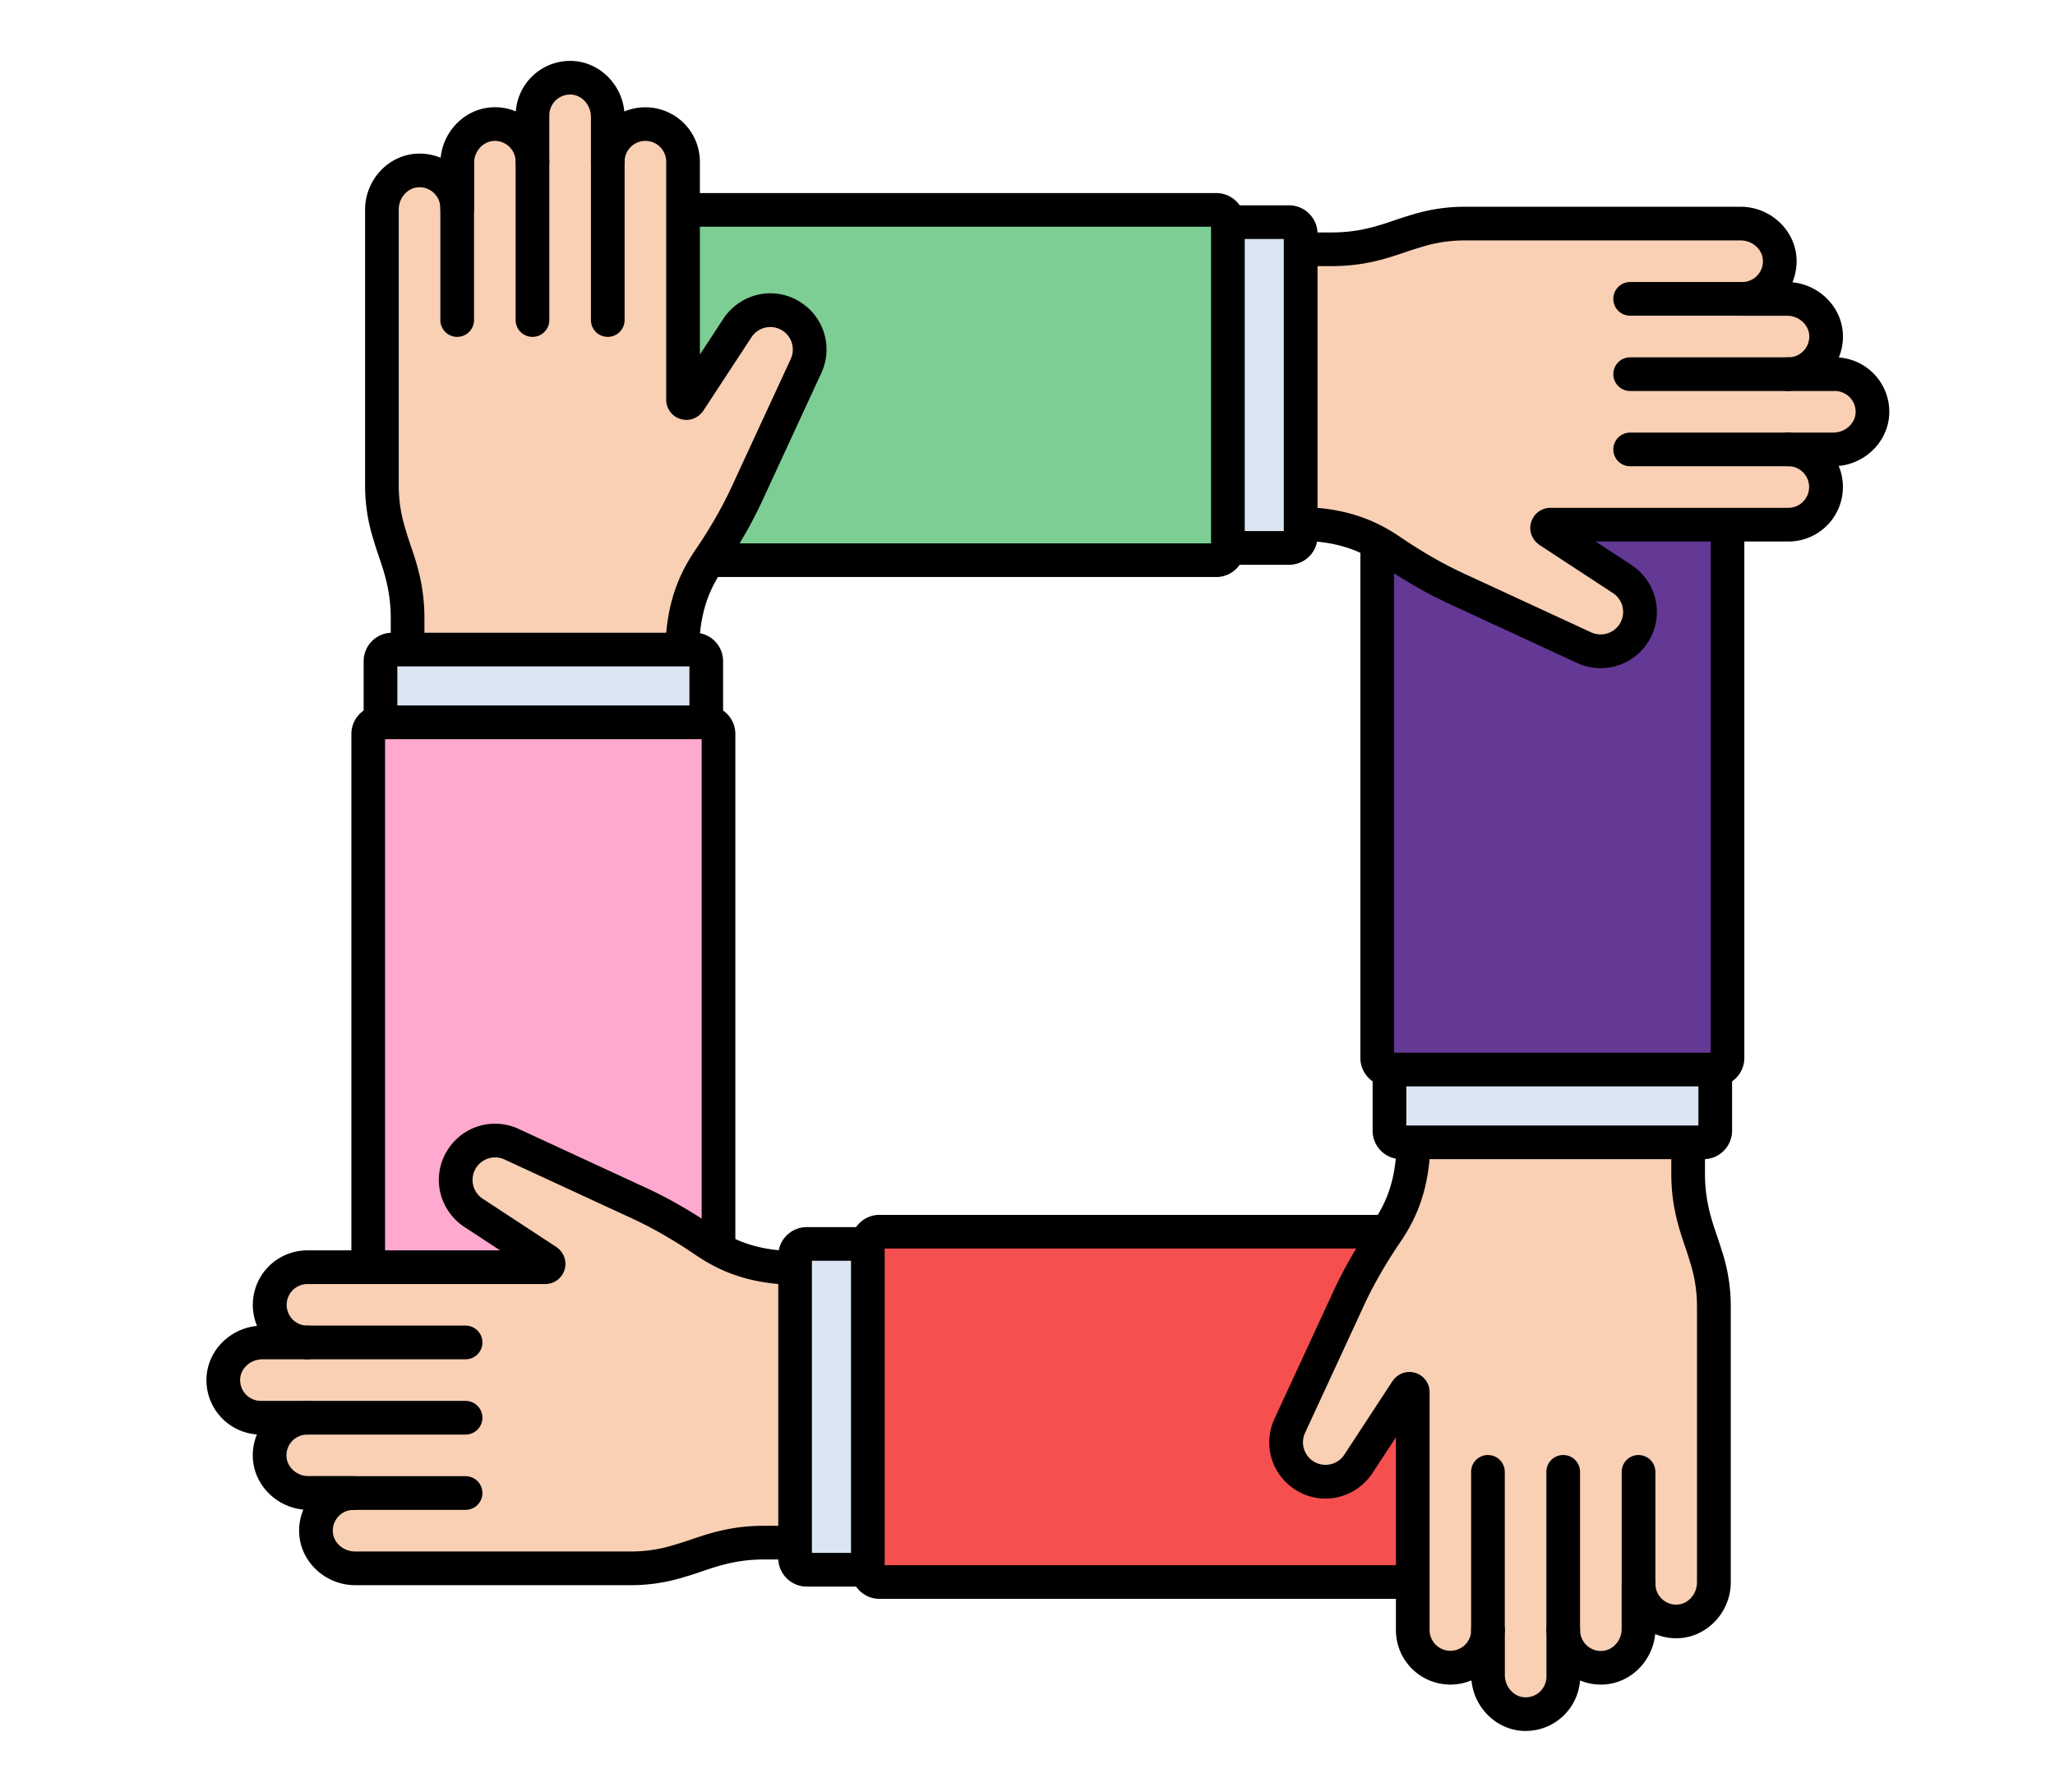 <svg id="Layer_1" data-name="Layer 1" xmlns="http://www.w3.org/2000/svg" viewBox="0 0 2496.42 2176.75"><defs><style>.cls-1{fill:#7dce94;}.cls-2{fill:#dae6f1;}.cls-3{fill:#f9d0b4;}.cls-4{fill:#ffa9d0;}.cls-5{fill:#f64f50;}.cls-6{fill:#643895;}</style></defs><title>contato</title><g id="Layer_19" data-name="Layer 19"><path class="cls-1" d="M1477.54,255H829.78V485.56a4.08,4.08,0,0,0,7.41,2.35L896.73,397a47.81,47.81,0,0,1,82.66,47.19l-69.31,149.9c-13.41,29.86-29.9,58.18-48.28,85.27-.25.36-.48.75-.72,1.11h616.45a14.11,14.11,0,0,0,14.11-14.09V269.07a14.1,14.1,0,0,0-14.1-14.1Z"/><path class="cls-2" d="M843.87,789.07H476.31a14.1,14.1,0,0,0-14.1,14.1v74.29H858V803.17a14.08,14.08,0,0,0-14.09-14.1Z"/><path class="cls-3" d="M962.3,384.86A47.83,47.83,0,0,0,896.73,397l-59.54,90.87a4.08,4.08,0,0,1-7.41-2.35V196.45a45.74,45.74,0,0,0-90.52-9.28,46.47,46.47,0,0,0-.94,9.28V142.07c0-25-19.29-46.88-44.33-47.64a45.75,45.75,0,0,0-47.14,45.71v56.3a45.73,45.73,0,0,0-47.14-45.71c-25,.75-44.32,22.58-44.32,47.63v54.38A45.73,45.73,0,0,0,508.25,207c-25,.75-44.33,22.59-44.33,47.63v335.2a195.82,195.82,0,0,0,9.49,60.23c7,25.23,21.71,53.64,21.71,101v38H828.18l.81-7.36c2.09-49.54,17-79,32.79-102.3,18.38-27.09,34.87-55.41,48.29-85.26l69.31-149.9a47.81,47.81,0,0,0-17.08-59.39Z"/><path class="cls-4" d="M858.76,877.46H461.42a14.09,14.09,0,0,0-14.09,14.09V1539.3h215a4.08,4.08,0,0,0,2.36-7.41l-90.87-59.54A47.81,47.81,0,0,1,621,1389.69L770.93,1459c29.85,13.42,58.17,29.91,85.26,48.29,5.17,3.51,10.72,7,16.66,10.24v-626a14.08,14.08,0,0,0-14.09-14.09Z"/><path class="cls-2" d="M980,1511.12a14.1,14.1,0,0,0-14.1,14.11v367.55a14.11,14.11,0,0,0,14.1,14.11h74.29V1511.13H980Z"/><path class="cls-3" d="M958.5,1540.09c-49.54-2.09-79-17-102.31-32.79-27.08-18.38-55.4-34.87-85.25-48.29L621,1389.7a47.81,47.81,0,0,0-47.19,82.66l90.87,59.54a4.08,4.08,0,0,1-2.36,7.41H373.25a45.74,45.74,0,0,0-9.27,90.52,46.44,46.44,0,0,0,9.27.94H318.87c-25,0-46.88,19.3-47.63,44.33A45.73,45.73,0,0,0,317,1722.24h56.29a45.74,45.74,0,0,0-45.71,47.14c.76,25,22.59,44.33,47.64,44.33h54.38a45.73,45.73,0,0,0-45.71,47.14c.75,25,22.58,44.33,47.62,44.33h335.2a195.83,195.83,0,0,0,60.23-9.5c25.23-7,53.64-21.71,101-21.71h38v-333Z"/><path class="cls-5" d="M1708.7,1688.83l-59.55,90.87a47.81,47.81,0,0,1-82.66-47.19l69.31-149.9c13.41-29.86,29.91-58.18,48.29-85.26.24-.36.47-.75.72-1.11H1068.35a14.09,14.09,0,0,0-14.1,14.09v397.33a14.09,14.09,0,0,0,14.09,14.1h647.75V1691.17a4.06,4.06,0,0,0-7.39-2.34Z"/><path class="cls-2" d="M1687.92,1299.28v74.29a14.1,14.1,0,0,0,14.1,14.1h367.56a14.1,14.1,0,0,0,14.1-14.1v-74.29Z"/><path class="cls-3" d="M2072.46,1526.65c-7-25.23-21.71-53.64-21.71-101v-38h-333l-.81,7.37c-2.1,49.53-17,79-32.8,102.3-18.38,27.09-34.87,55.4-48.28,85.27l-69.31,149.9a47.81,47.81,0,0,0,82.66,47.19l59.55-90.87a4.08,4.08,0,0,1,7.41,2.35v289.1a45.74,45.74,0,0,0,90.52,9.28,46.47,46.47,0,0,0,.94-9.28v54.38c0,25,19.29,46.88,44.33,47.64a45.75,45.75,0,0,0,47.14-45.71v-56.3a45.72,45.72,0,0,0,47.14,45.71c25-.75,44.32-22.58,44.32-47.63V1924a45.74,45.74,0,0,0,47.15,45.71c25-.75,44.32-22.59,44.32-47.62v-335.2a196.45,196.45,0,0,0-9.52-60.23Z"/><path class="cls-6" d="M1883.54,637.43a4.09,4.09,0,0,0-2.36,7.42l90.87,59.54a47.81,47.81,0,0,1-47.19,82.66L1775,717.74c-29.85-13.42-58.18-29.91-85.26-48.29-5.17-3.51-10.73-7-16.67-10.24v626a14.11,14.11,0,0,0,14.1,14.1h397.34a14.09,14.09,0,0,0,14.09-14.1V637.43Z"/><path class="cls-2" d="M1565.93,269.86h-74.29V665.61h74.29a14.09,14.09,0,0,0,14.09-14.1V284A14.09,14.09,0,0,0,1565.93,269.86Z"/><path class="cls-3" d="M2228.94,454.51h-56.29a45.75,45.75,0,0,0,45.71-47.14c-.75-25-22.59-44.33-47.63-44.33h-54.38a45.74,45.74,0,0,0,45.71-47.14c-.76-25-22.59-44.33-47.64-44.33H1779.23a195.83,195.83,0,0,0-60.23,9.5c-25.24,7-53.65,21.71-101,21.71h-38V635.83l7.36.81c49.54,2.09,79.05,17,102.31,32.79,27.08,18.38,55.4,34.88,85.26,48.29L1924.84,787A47.81,47.81,0,0,0,1972,704.37l-90.87-59.54a4.08,4.08,0,0,1,2.35-7.41h289.11a45.74,45.74,0,0,0,9.27-90.51,46.44,46.44,0,0,0-9.27-.94H2227c25,0,46.88-19.3,47.63-44.33a45.69,45.69,0,0,0-45.69-47.13Z"/><path d="M738.32,176a20.45,20.45,0,0,0-20.45,20.45V388.79a20.45,20.45,0,1,0,40.9,0V196.45A20.45,20.45,0,0,0,738.32,176Z"/><path d="M646.86,176a20.45,20.45,0,0,0-20.45,20.45V388.79a20.45,20.45,0,1,0,40.9,0V196.45A20.44,20.44,0,0,0,646.86,176Z"/><path d="M555.39,176a20.45,20.45,0,0,0-20.45,20.45V388.79a20.45,20.45,0,0,0,40.9,0V196.45A20.44,20.44,0,0,0,555.39,176Z"/><path d="M843.88,768.62H476.31a34.59,34.59,0,0,0-34.55,34.55v67.5a20.45,20.45,0,0,0,40.9,0V809.52H837.51v60.59a20.45,20.45,0,1,0,40.9,0v-67A34.56,34.56,0,0,0,843.88,768.62Z"/><path d="M973.64,367.85c-31-20.67-72.11-13-94,18l-29.41,44.88V196.45a66.4,66.4,0,0,0-20.41-47.77,66.35,66.35,0,0,0-71.37-13.23C755.22,102,727.83,75,694.62,74a66.18,66.18,0,0,0-68,61.31,65.64,65.64,0,0,0-27.47-5c-33.2,1-60.57,27.94-63.84,61.38a66.8,66.8,0,0,0-27.63-5.08c-35.38,1.06-64.16,31.6-64.16,68.06v335.2A215.66,215.66,0,0,0,453.84,656c1.82,6.48,4,12.87,6.28,19.63,6.83,20.09,14.57,42.87,14.57,75.49v28.54a20.45,20.45,0,0,0,40.9,0V751.08c0-39.37-9.28-66.69-16.74-88.65-2.16-6.33-4.19-12.31-5.7-17.79-.08-.29-.17-.56-.25-.85a175.24,175.24,0,0,1-8.52-53.93V254.66c0-14.58,11-26.78,24.49-27.18a25.28,25.28,0,0,1,26.07,25.27,20.45,20.45,0,0,0,40.9,0V198.37c0-14.59,11-26.78,24.49-27.18a25.26,25.26,0,0,1,26.07,25.26,20.45,20.45,0,1,0,40.9,0v-56.3a25.28,25.28,0,0,1,26.07-25.27c13.5.4,24.49,12.6,24.49,27.19v54.38a20.45,20.45,0,0,0,40.9,0,26.45,26.45,0,0,1,.51-5.14,25.29,25.29,0,0,1,50.05,5.14V485.57a24.45,24.45,0,0,0,17.08,23.37c10.24,3.24,21.26-.45,27.88-9.81l59.14-90.28a27.36,27.36,0,0,1,47.39,26.8l-69.4,150.1c-12.13,27-27.36,53.88-46.54,82.15-15.66,23.06-33.93,56.75-36.32,112.94a20.47,20.47,0,0,0,19.58,21.3H829a20.45,20.45,0,0,0,20.42-19.58c1.92-45.5,15.22-71,29.29-91.69,20.54-30.26,36.9-59.17,49.93-88.16L998,452.62a68,68,0,0,0-24.39-84.77Z"/><path d="M858.76,857H461.42a34.59,34.59,0,0,0-34.55,34.55v644a20.45,20.45,0,1,0,40.9,0V897.91H852.4V1513.6a20.45,20.45,0,1,0,40.9,0v-622A34.58,34.58,0,0,0,858.76,857Z"/><path d="M565.58,1610.32H373.24a20.45,20.45,0,1,0,0,40.9H565.59a20.45,20.45,0,1,0,0-40.9Z"/><path d="M565.58,1701.78H373.24a20.45,20.45,0,1,0,0,40.9H565.59a20.45,20.45,0,1,0,0-40.9Z"/><path d="M565.58,1793.24H373.24a20.45,20.45,0,1,0,0,40.9H565.59a20.45,20.45,0,1,0,0-40.9Z"/><path d="M1047.47,1886.43H986.31V1531.57h60.6a20.45,20.45,0,0,0,0-40.9H980a34.6,34.6,0,0,0-34.55,34.56v367.55A34.6,34.6,0,0,0,980,1927.34h67.5a20.46,20.46,0,0,0,0-40.91Z"/><path d="M956.42,1853.5H927.88c-39.37,0-66.69,9.29-88.64,16.75-6.33,2.15-12.32,4.19-17.8,5.7l-.85.25a174.76,174.76,0,0,1-53.94,8.51H431.46c-14.58,0-26.77-11-27.18-24.49a25.26,25.26,0,0,1,25.27-26.07,20.45,20.45,0,0,0,0-40.9H375.17c-14.58,0-26.78-11-27.19-24.48a25.28,25.28,0,0,1,25.27-26.08,20.45,20.45,0,0,0,0-40.9H317a25.26,25.26,0,0,1-25.27-26.07c.41-13.5,12.6-24.49,27.18-24.49h54.37a20.45,20.45,0,0,0,0-40.9,26.59,26.59,0,0,1-5.14-.51,25.29,25.29,0,0,1,5.15-50H662.36a24.44,24.44,0,0,0,23.38-17.1c3.25-10.22-.45-21.26-9.81-27.87l-90.27-59.14a27.36,27.36,0,0,1,26.81-47.39l150.1,69.4c27,12.14,53.88,27.36,82.15,46.55,23.07,15.66,56.75,33.93,112.94,36.3a20.45,20.45,0,1,0,1.72-40.86c-45.49-1.92-71-15.21-91.68-29.28-30.26-20.54-59.16-36.9-88.17-49.93l-150.1-69.41a68.05,68.05,0,0,0-84.77,24.41c-20.65,31-13,72.1,18,94l44.87,29.41H373.25a66.43,66.43,0,0,0-47.76,20.41,66.33,66.33,0,0,0-13.24,71.37c-33.48,3.23-60.45,30.63-61.44,63.84a66.18,66.18,0,0,0,61.3,68,66,66,0,0,0-5,27.47c1,33.19,27.93,60.58,61.38,63.84a66.27,66.27,0,0,0-5.08,27.62c1.07,35.38,31.59,64.16,68.07,64.16h335.2a215.58,215.58,0,0,0,66.11-10.36c6.47-1.8,12.86-4,19.62-6.28,20.1-6.83,42.88-14.57,75.48-14.57h28.54a20.45,20.45,0,0,0,0-40.9Z"/><path d="M1708.53,1901.32H1074.71V1516.69h603.91a20.45,20.45,0,0,0,0-40.9H1068.36a34.59,34.59,0,0,0-34.55,34.54v397.34a34.59,34.59,0,0,0,34.55,34.55h640.18a20.45,20.45,0,1,0,0-40.9Z"/><path d="M1807.57,1767.5a20.44,20.44,0,0,0-20.45,20.45v192.34a20.45,20.45,0,0,0,40.9,0V1788a20.45,20.45,0,0,0-20.45-20.45Z"/><path d="M1899,1767.5a20.44,20.44,0,0,0-20.45,20.45v192.34a20.45,20.45,0,0,0,40.9,0V1788A20.45,20.45,0,0,0,1899,1767.5Z"/><path d="M1990.5,1767.5a20.44,20.44,0,0,0-20.45,20.45v192.34a20.45,20.45,0,0,0,40.9,0V1788a20.46,20.46,0,0,0-20.45-20.45Z"/><path d="M2083.68,1285.62a20.44,20.44,0,0,0-20.45,20.45v61.15H1708.37v-60.59a20.45,20.45,0,1,0-40.9,0v66.95a34.59,34.59,0,0,0,34.55,34.55h367.56a34.59,34.59,0,0,0,34.55-34.55v-67.5a20.45,20.45,0,0,0-20.45-20.46Z"/><path d="M2092.05,1520.78c-1.81-6.48-4-12.87-6.28-19.63-6.83-20.09-14.57-42.88-14.57-75.49v-28.54a20.45,20.45,0,1,0-40.9,0v28.54c0,39.37,9.29,66.69,16.75,88.65,2.15,6.33,4.18,12.31,5.69,17.79.08.28.17.56.25.85a174.9,174.9,0,0,1,8.52,53.93v335.2c0,14.58-11,26.78-24.49,27.18A25.28,25.28,0,0,1,2011,1924a20.45,20.45,0,1,0-40.9,0v54.38c0,14.59-11,26.78-24.49,27.18a25.4,25.4,0,0,1-18.4-7.12,25.08,25.08,0,0,1-7.67-18.15,20.45,20.45,0,1,0-40.9,0v56.3a25.26,25.26,0,0,1-26.07,25.27c-13.5-.4-24.48-12.6-24.48-27.19v-54.38a20.45,20.45,0,0,0-40.9,0,25.82,25.82,0,0,1-.52,5.14,25.29,25.29,0,0,1-50-5.14V1691.16a24.45,24.45,0,0,0-17.09-23.37c-10.26-3.25-21.27.45-27.88,9.81l-59.14,90.28a27.36,27.36,0,0,1-47.39-26.8l69.4-150.1c12.13-27,27.36-53.88,46.55-82.15,15.65-23.06,33.92-56.75,36.31-112.94a20.47,20.47,0,0,0-19.58-21.3c-11.13-.71-20.81,8.28-21.3,19.57-1.92,45.5-15.21,71-29.28,91.69-20.55,30.26-36.91,59.17-49.93,88.16l-69.4,150.1a68,68,0,0,0,24.4,84.77c31,20.66,72.11,13,94-18l29.41-44.88v234.27a66.44,66.44,0,0,0,20.41,47.77,66.35,66.35,0,0,0,71.37,13.23c3.23,33.47,30.62,60.44,63.84,61.44.68,0,1.37,0,2.06,0a66.2,66.2,0,0,0,66-61.34,67,67,0,0,0,27.47,5c33.2-1,60.58-27.93,63.84-61.37a66.6,66.6,0,0,0,27.63,5.08c35.38-1.07,64.17-31.6,64.17-68.07v-335.2a215.94,215.94,0,0,0-10.37-66.08Z"/><path d="M2098.57,622.37a20.44,20.44,0,0,0-20.45,20.45v636H1693.49V665.4a20.45,20.45,0,1,0-40.9,0v619.79a34.58,34.58,0,0,0,34.55,34.54h397.34a34.59,34.59,0,0,0,34.55-34.54V642.82a20.46,20.46,0,0,0-20.46-20.45Z"/><path d="M2172.65,525.52H1980.31a20.45,20.45,0,0,0,0,40.9h192.34a20.45,20.45,0,0,0,0-40.9Z"/><path d="M2172.65,434.06H1980.31a20.45,20.45,0,0,0,0,40.9h192.34a20.45,20.45,0,0,0,0-40.9Z"/><path d="M2172.65,342.6H1980.31a20.45,20.45,0,0,0,0,40.9h192.34a20.45,20.45,0,0,0,0-40.9Z"/><path d="M1565.93,249.41h-67.5a20.45,20.45,0,0,0,0,40.9h61.15V645.16H1499a20.45,20.45,0,0,0,0,40.9h67a34.59,34.59,0,0,0,34.56-34.55V284a34.61,34.61,0,0,0-34.56-34.55Z"/><path d="M2295.09,502.25a66.18,66.18,0,0,0-61.3-68,66.05,66.05,0,0,0,5-27.48c-1-33.18-27.94-60.57-61.38-63.83a66.29,66.29,0,0,0,5.08-27.63c-1.07-35.38-31.59-64.15-68.07-64.15h-335.2a215.88,215.88,0,0,0-66.11,10.35c-6.47,1.81-12.86,4-19.62,6.29-20.1,6.83-42.88,14.56-75.48,14.56h-28.54a20.45,20.45,0,0,0,0,40.9H1618c39.37,0,66.68-9.28,88.63-16.74,6.34-2.15,12.32-4.19,17.8-5.7l.85-.26a175.1,175.1,0,0,1,53.94-8.5h335.2c14.58,0,26.77,11,27.18,24.49a25.26,25.26,0,0,1-25.27,26.07,20.45,20.45,0,1,0,0,40.9h54.38c14.58,0,26.78,11,27.19,24.48a25.3,25.3,0,0,1-25.27,26.08,20.45,20.45,0,0,0,0,40.9h56.29A25.26,25.26,0,0,1,2254.21,501c-.41,13.5-12.6,24.49-27.18,24.49h-54.37a20.45,20.45,0,1,0,0,40.9,26.59,26.59,0,0,1,5.14.51,25.29,25.29,0,0,1-5.15,50H1883.54a24.44,24.44,0,0,0-23.38,17.09c-3.25,10.23.45,21.26,9.81,27.87l90.27,59.14a27.37,27.37,0,0,1-26.81,47.4l-150.1-69.4c-27-12.14-53.88-27.36-82.15-46.55-23.07-15.66-56.75-33.93-112.94-36.3a20.44,20.44,0,1,0-1.72,40.85c45.49,1.93,71,15.22,91.68,29.29,30.26,20.54,59.16,36.9,88.17,49.93l150.1,69.41a68.09,68.09,0,0,0,84.78-24.41c20.65-31,13-72.1-18-94l-44.88-29.4h234.28a66.43,66.43,0,0,0,47.76-20.41,66.33,66.33,0,0,0,13.24-71.37c33.47-3.23,60.44-30.63,61.43-63.85Z"/><path d="M1477.54,234.52H835.32a20.45,20.45,0,0,0,0,40.9h635.87V660.05H866a20.45,20.45,0,0,0,0,40.9h611.55a34.59,34.59,0,0,0,34.55-34.54V269.07A34.59,34.59,0,0,0,1477.54,234.52Z"/></g></svg>